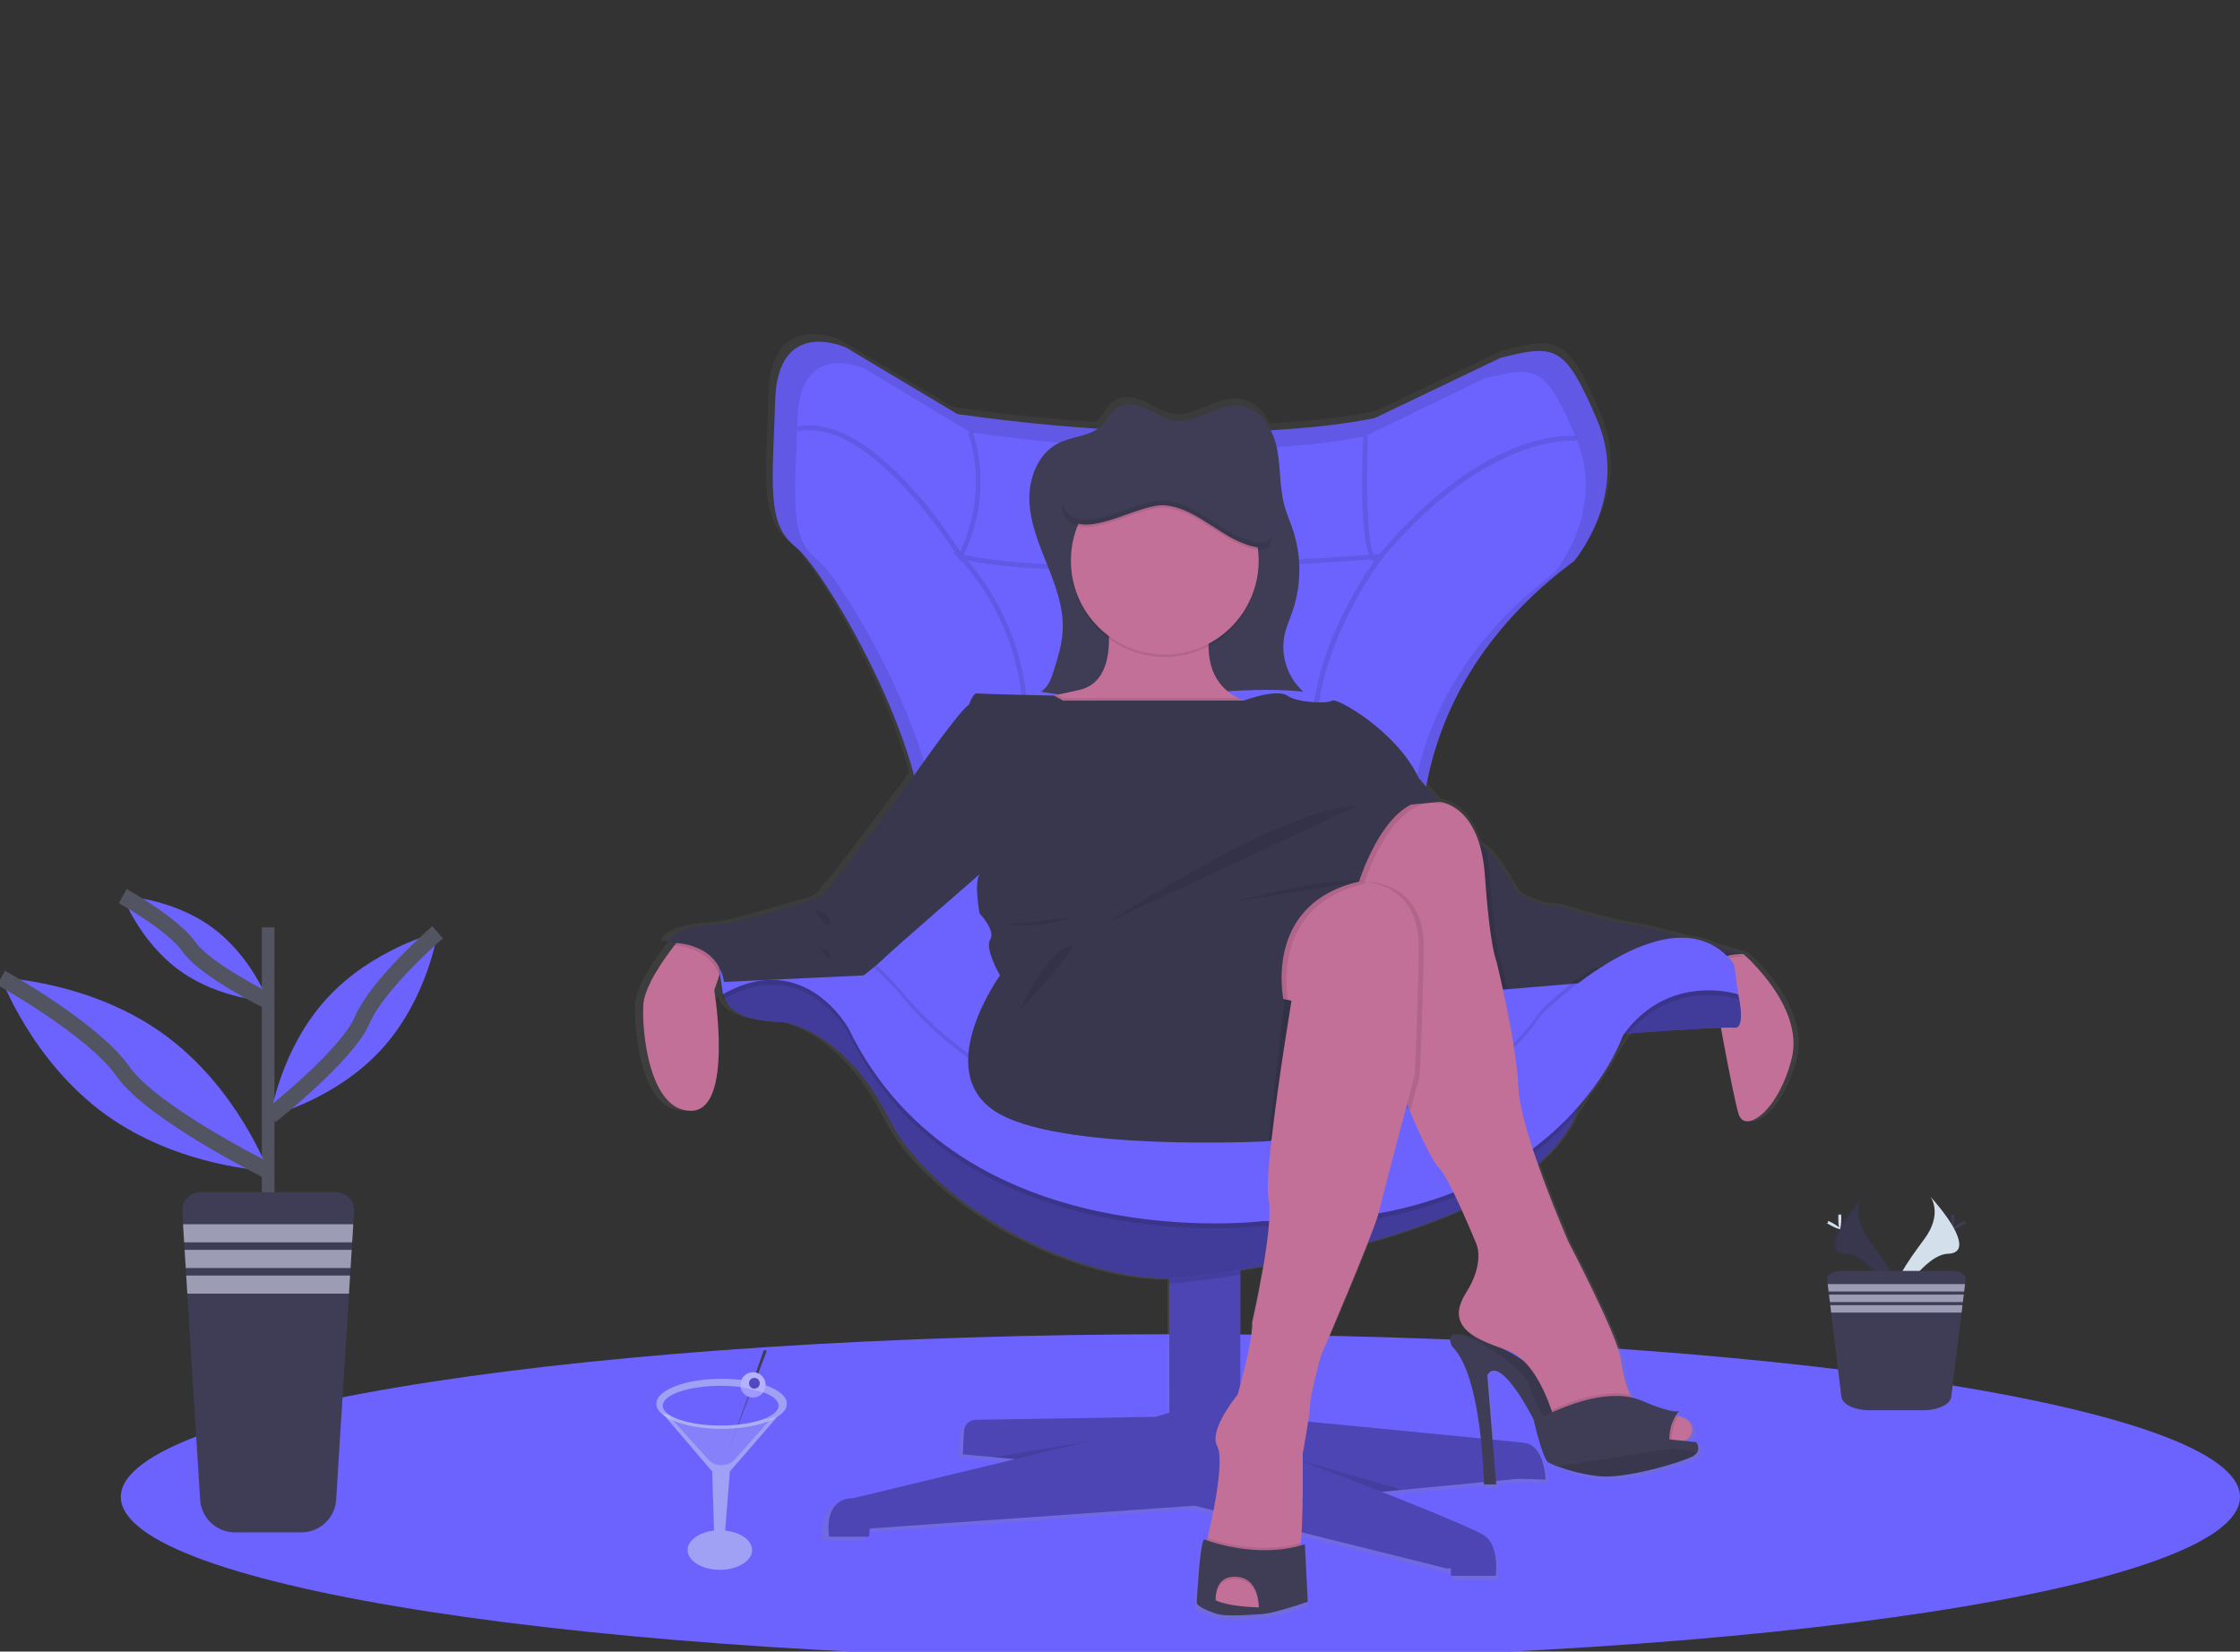 <svg width="278" height="205" viewBox="0 0 278 205" fill="none" xmlns="http://www.w3.org/2000/svg">
<rect x="0" y="0" width="278" height="205" fill="#333333" stroke="none"/>
<g clip-path="url(#clip0)">
<path d="M146.497 206C219.124 206 278 196.958 278 185.804C278 174.65 219.124 165.608 146.497 165.608C73.87 165.608 14.994 174.65 14.994 185.804C14.994 196.958 73.87 206 146.497 206Z" fill="#6C63FF"/>
<path d="M216.983 118.221C216.983 118.221 215.296 117.709 213.052 117.065C212.072 116.548 210.993 116.245 209.887 116.175C207.24 115.448 204.521 114.756 203.049 114.541C199.566 114.029 193.416 112.088 193.416 112.088C191.059 112.293 188.6 110.554 188.6 110.554C188.6 110.554 186.057 105.954 184.58 104.942C184.522 104.898 184.46 104.86 184.395 104.828C184.187 104.708 183.992 104.566 183.814 104.405C182.295 99.457 178.978 99.152 178.806 99.136C178.165 98.409 177.584 97.74 177.147 97.22C178.856 87.98 183.971 77.665 195.726 68.945C195.726 68.945 202.708 60.778 198.65 51.328C194.592 41.879 193.455 41.721 186.478 43.482L170.706 51.011C170.706 51.011 166.258 52.067 157.621 52.553C156.902 51.113 155.784 49.921 154.249 49.551C151.012 48.771 148.19 52.158 145.083 51.226C142.713 50.516 139.849 47.721 137.52 50.427C137.191 50.809 136.967 51.276 136.657 51.669C136.438 51.936 136.181 52.17 135.893 52.362C130.598 52.014 124.72 51.434 118.271 50.529L104.312 42.202C104.312 42.202 95.708 38.199 95.384 48.768C95.061 59.338 94.247 64.3 97.979 67.184C100.685 69.271 109.521 83.546 112.829 95.818C112.343 96.515 112.041 96.954 112.041 96.954C112.041 96.954 102.61 109.736 101.894 110.043C101.847 110.062 101.827 110.131 101.83 110.236C101.692 110.535 101.277 111.107 99.946 111.475C98.101 111.986 89.904 114.438 88.775 114.438C87.647 114.438 82.526 114.745 82.011 116.791C82.335 116.775 82.659 116.782 82.982 116.811L82.736 117.123C81.336 118.92 78.979 122.268 78.835 124.56C78.628 127.831 79.552 137.952 84.883 137.85C90.214 137.748 87.752 122.722 87.752 122.722L88.377 120.886L88.393 120.841L88.825 123.863C88.919 123.811 89.01 123.758 89.102 123.714C89.586 125.185 91.343 126.625 96.311 126.725C96.311 126.725 103.996 127.441 109.737 138.89C114.946 149.285 132.236 158.92 144.887 158.848V175.693L143.147 176.205L120.553 176.592C120.177 176.597 119.817 176.746 119.547 177.007C119.276 177.269 119.116 177.623 119.098 177.999L118.96 180.908L125.511 181.524L105.122 186.431C105.122 186.431 101.526 186.124 102.148 191.236H107.172L107.274 190.214L148.063 187.352L150.423 187.938C150.093 189.661 149.761 191.065 149.676 191.433L149.651 191.527C149.651 191.527 149.651 191.593 149.618 191.715C149.377 191.632 149.241 191.577 149.241 191.577C148.688 192.207 148.37 198.784 148.32 199.45C148.27 200.117 150.882 200.918 150.882 200.918C152.066 201.353 156.661 200.918 156.661 200.918C158.18 200.83 162.255 199.403 162.255 199.403L161.895 192.196C161.718 192.254 161.541 192.306 161.364 192.356C161.375 192.255 161.386 192.15 161.397 192.041C161.433 191.618 161.464 191.165 161.491 190.697L179.733 195.218H180.245V196.138H185.883C185.883 196.138 186.395 192.254 184.345 191.026C182.295 189.799 171.533 185.608 171.533 185.608L174.112 185.364L184.389 184.388C184.389 184.571 184.389 184.665 184.389 184.665H185.924L185.891 184.236L188.743 183.96L192.124 184.062C192.124 184.062 192.022 179.768 189.46 179.462C189.017 179.406 187.562 179.26 185.465 179.05L184.799 170.957C186.433 168.193 190.641 176.578 190.641 176.578C190.641 176.578 190.658 176.642 190.683 176.747C190.885 177.606 191.828 181.447 192.467 181.886H192.486C192.843 182.08 193.213 182.249 193.593 182.392C195.249 183.005 196.973 183.418 198.728 183.622C202.009 184.034 209.182 181.886 210.532 181.17C210.757 181.056 210.953 180.894 211.107 180.695C211.564 180.048 211.027 179.348 211.027 179.348L209.586 179.202C210.853 178.629 211.096 176.503 208.731 176.1C208.64 176.083 208.546 176.072 208.454 176.061C208.577 175.851 208.72 175.654 208.88 175.472C207.649 175.707 204.368 174.22 204.368 174.22C203.895 174.015 203.402 173.86 202.897 173.755L202.861 173.692C202.811 173.6 202.764 173.506 202.72 173.415C202.011 171.931 201.743 170.098 201.5 168.715C200.988 165.749 194.993 154.3 194.993 154.3C194.993 154.3 192.904 149.534 191.12 144.474C193.242 142.663 194.879 140.64 195.823 138.392L197.582 135.688C198.756 134.188 199.797 132.588 200.695 130.908L202.484 128.16C205.821 127.916 211.307 127.535 214.126 127.444C214.933 131.82 215.913 136.891 216.355 138.267C217.185 140.825 221.379 137.858 223.017 131.317C224.655 124.776 216.983 118.221 216.983 118.221ZM153.8 172.157V157.781C154.677 157.643 155.643 157.479 156.68 157.294C156.061 160.963 155.297 164.319 155.297 164.319C155.364 166.114 154.357 170.106 153.8 172.157ZM186.63 167.631L187.161 167.808C188.017 168.109 188.79 168.606 189.418 169.26C188.539 168.635 187.606 168.091 186.63 167.631ZM183.368 154.413C183.368 154.413 184.599 156.766 182.14 160.65C180.295 163.564 181.39 165.273 184.046 166.592C183.172 166.291 182.279 166.048 181.374 165.865L181.504 165.939C179.34 165.467 180.397 167.396 180.397 167.396C182.547 169.481 183.543 174.748 183.993 178.925C178.35 178.372 169.481 177.507 162.313 176.816C162.435 176.101 162.517 175.38 162.556 174.657C162.556 173.429 163.89 168.624 163.89 168.624C163.89 168.624 167.721 159.708 169.835 154.339C173.833 153.249 177.748 151.876 181.551 150.23C182.538 152.395 183.368 154.413 183.368 154.413Z" fill="url(#paint0_linear)"/>
<path d="M153.936 155.304H145.125V180.509H153.936V155.304Z" fill="#6C63FF"/>
<path opacity="0.3" d="M153.936 155.304H145.125V180.509H153.936V155.304Z" fill="black"/>
<path d="M119.635 177.629L119.497 180.509L125.981 181.118L105.822 185.978C105.822 185.978 102.278 185.674 102.887 190.736H107.85L107.949 189.724L148.265 186.888L179.564 194.684H180.071V195.594H185.642C185.642 195.594 186.148 191.748 184.121 190.534C182.093 189.321 171.461 185.168 171.461 185.168L188.478 183.548L191.82 183.65C191.82 183.65 191.72 179.398 189.186 179.094C186.652 178.79 150.882 175.348 150.882 175.348H145.125L143.401 175.865L121.084 176.232C120.71 176.236 120.352 176.383 120.082 176.643C119.812 176.902 119.653 177.255 119.635 177.629Z" fill="#6C63FF"/>
<path opacity="0.1" d="M153.936 155.304V158.226C150.763 158.732 148.771 158.947 148.771 158.947C147.568 159.166 146.348 159.276 145.125 159.276V155.304H153.936Z" fill="black"/>
<path d="M222.361 131.397C220.74 137.875 216.588 140.811 215.774 138.279C215.038 135.97 212.775 123.197 212.391 120.991C212.355 120.781 212.333 120.665 212.333 120.665L211.929 118.035L215.359 118.345L216.383 118.439C216.383 118.439 223.98 124.917 222.361 131.397Z" fill="#C37098"/>
<path d="M90.427 120.684C90.427 120.684 86.883 126.656 97.113 126.858C97.113 126.858 104.71 127.565 110.392 138.903C116.075 150.241 136.223 160.667 148.782 158.339C148.782 158.339 190.832 153.805 195.859 137.388L199.328 128.478C199.328 128.478 213.713 127.372 215.229 127.565C216.745 127.759 215.736 123.418 215.736 123.418L211.987 120.687L203.074 122.205L192.946 131.516L161.331 146.396L130.842 142.041C130.842 142.041 106.735 126.559 106.533 125.846C106.331 125.132 96.809 118.657 96.809 118.657L90.427 120.684Z" fill="#6C63FF"/>
<path d="M90.075 117.223V118.743L89.27 121.076L88.651 122.893C88.651 122.893 91.08 137.775 85.815 137.875C80.551 137.974 79.64 127.952 79.842 124.718C79.986 122.448 82.316 119.133 83.699 117.355C84.288 116.592 84.706 116.111 84.706 116.111L90.075 117.223Z" fill="#C37098"/>
<path opacity="0.3" d="M119.635 177.629L119.497 180.509L125.981 181.118L105.822 185.978C105.822 185.978 102.278 185.674 102.887 190.736H107.85L107.949 189.724L148.265 186.888L179.564 194.684H180.071V195.594H185.642C185.642 195.594 186.148 191.748 184.121 190.534C182.093 189.321 171.461 185.168 171.461 185.168L188.478 183.548L191.82 183.65C191.82 183.65 191.72 179.398 189.186 179.094C186.652 178.79 150.882 175.348 150.882 175.348H145.125L143.401 175.865L121.084 176.232C120.71 176.236 120.352 176.383 120.082 176.643C119.812 176.902 119.653 177.255 119.635 177.629Z" fill="black"/>
<path opacity="0.4" d="M90.427 120.684C90.427 120.684 86.883 126.656 97.113 126.858C97.113 126.858 104.71 127.565 110.392 138.903C116.075 150.241 136.223 160.667 148.782 158.339C148.782 158.339 190.832 153.805 195.859 137.388L199.328 128.478C199.328 128.478 213.713 127.372 215.229 127.565C216.745 127.759 215.736 123.418 215.736 123.418L211.987 120.687L203.074 122.205L192.946 131.516L161.331 146.396L130.842 142.041C130.842 142.041 106.735 126.559 106.533 125.846C106.331 125.132 96.809 118.657 96.809 118.657L90.427 120.684Z" fill="black"/>
<path d="M206.103 119.122L197.438 128.798C176.74 152.741 137.752 143.86 124.128 141.958C110.503 140.056 103.534 119.288 103.534 119.288C104.051 119.343 104.573 119.322 105.083 119.224C107.377 118.832 111.676 116.935 114.18 108.505C117.71 96.617 102.466 70.767 98.776 67.914C95.085 65.061 95.888 60.145 96.209 49.667C96.53 39.189 105.023 43.159 105.023 43.159L118.822 51.403C152.675 56.161 170.645 51.879 170.645 51.879L186.207 44.428C193.106 42.683 194.229 42.841 198.241 52.197C202.252 61.552 195.353 69.639 195.353 69.639C172.09 86.921 175.138 110.557 178.826 119.268C181.316 125.143 192.818 123.034 200.069 121.029C203.585 120.07 206.103 119.122 206.103 119.122Z" fill="#6C63FF"/>
<path opacity="0.1" d="M206.103 119.122L197.438 128.798C176.74 152.741 137.752 143.86 124.128 141.958C110.503 140.056 103.534 119.288 103.534 119.288C104.051 119.343 104.573 119.322 105.083 119.224C107.377 118.832 111.676 116.935 114.18 108.505C117.71 96.617 102.466 70.767 98.776 67.914C95.085 65.061 95.888 60.145 96.209 49.667C96.53 39.189 105.023 43.159 105.023 43.159L118.822 51.403C152.675 56.161 170.645 51.879 170.645 51.879L186.207 44.428C193.106 42.683 194.229 42.841 198.241 52.197C202.252 61.552 195.353 69.639 195.353 69.639C172.09 86.921 175.138 110.557 178.826 119.268C181.316 125.143 192.818 123.034 200.069 121.029C203.585 120.07 206.103 119.122 206.103 119.122Z" fill="black"/>
<path d="M203.063 118.505L194.86 127.759C175.26 150.687 138.339 142.182 125.422 140.36C112.506 138.538 105.924 118.646 105.924 118.646C106.413 118.699 106.906 118.678 107.388 118.586C109.562 118.21 113.632 116.393 116.003 108.323C119.344 96.932 104.912 72.183 101.418 69.451C97.924 66.72 98.676 62.02 98.986 52.006C99.296 41.992 107.344 45.78 107.344 45.78L120.41 53.665C152.467 58.218 169.486 54.121 169.486 54.121L184.223 46.982C190.757 45.324 191.82 45.465 195.618 54.422C199.416 63.38 192.885 71.127 192.885 71.127C170.853 87.671 173.738 110.308 177.243 118.657C179.595 124.284 190.492 122.252 197.358 120.344C200.681 119.415 203.063 118.505 203.063 118.505Z" fill="#6C63FF"/>
<path d="M216.383 118.439C216.383 118.439 212.737 118.135 212.333 120.665L187.111 122.782L180.84 123.297L174.2 100.004L172.936 95.561L176.076 96.573C176.076 96.573 177.238 97.955 178.69 99.592C180.732 101.903 183.352 104.765 184.179 105.177C184.243 105.209 184.304 105.247 184.361 105.29C185.819 106.291 188.331 110.847 188.331 110.847C188.331 110.847 190.763 112.57 193.095 112.365C193.095 112.365 199.181 114.286 202.614 114.795C206.047 115.304 216.383 118.439 216.383 118.439Z" fill="#3F3D56"/>
<path opacity="0.1" d="M203.063 118.505L194.86 127.759C175.26 150.687 138.339 142.182 125.422 140.36C112.506 138.538 105.924 118.646 105.924 118.646C106.413 118.699 106.906 118.678 107.388 118.586C109.175 120.071 110.821 121.718 112.304 123.507C126.587 140.413 148.268 139.299 148.268 139.299C148.268 139.299 179.667 143.042 191.214 125.428C193.12 123.568 195.173 121.864 197.353 120.333C200.681 119.415 203.063 118.505 203.063 118.505Z" fill="black"/>
<path opacity="0.1" d="M216.383 118.439C216.383 118.439 212.737 118.135 212.333 120.665L187.111 122.782L180.84 123.297L174.2 100.004L172.936 95.561L176.076 96.573C176.076 96.573 177.238 97.955 178.69 99.592C180.732 101.903 183.352 104.765 184.179 105.177C184.243 105.209 184.304 105.247 184.361 105.29C185.819 106.291 188.331 110.847 188.331 110.847C188.331 110.847 190.763 112.57 193.095 112.365C193.095 112.365 199.181 114.286 202.614 114.795C206.047 115.304 216.383 118.439 216.383 118.439Z" fill="black"/>
<path opacity="0.1" d="M216.687 118.743C216.687 118.743 213.041 118.439 212.637 120.969L212.391 120.991C212.355 120.781 212.333 120.665 212.333 120.665L211.929 118.035L215.359 118.345L216.687 118.743Z" fill="black"/>
<path opacity="0.1" d="M195.482 138.403C189.396 145.11 177.805 152.862 156.874 152.163C156.874 152.163 119.195 156.924 105.316 128.276C105.316 128.276 99.943 118.433 89.99 123.874L89.713 124.024L89.104 119.772C89.104 119.772 98.018 107.825 112.298 124.731C126.579 141.638 148.262 140.523 148.262 140.523C148.262 140.523 179.664 144.267 191.211 126.653C191.211 126.653 207.533 110.156 215.218 120.278L215.636 123.349L215.727 124.024C215.727 124.024 207.721 121.389 202.067 128.273L195.482 138.403Z" fill="black"/>
<path d="M89.11 119.163C89.11 119.163 98.023 107.22 112.306 124.123C113.934 126.052 115.732 127.829 117.679 129.434C131.448 140.781 148.265 139.924 148.265 139.924C148.265 139.924 179.664 143.67 191.211 126.056C191.211 126.056 207.533 109.556 215.218 119.678L215.724 123.424C215.724 123.424 207.121 120.571 201.444 128.478C201.444 128.478 193.239 152.771 156.874 151.557C156.874 151.557 119.195 156.315 105.316 127.668C105.316 127.668 99.846 117.646 89.719 123.415L89.11 119.163Z" fill="#6C63FF"/>
<path opacity="0.1" d="M171.21 68.763L170.479 68.821C169.702 67.289 169.506 60.527 169.788 54.138L169.182 54.113C169.049 57.118 168.764 66.051 169.893 68.865C162.739 69.396 130.964 71.555 119.627 68.849C123.549 60.571 120.719 53.623 120.689 53.551L120.136 53.786C120.163 53.855 122.861 60.463 119.165 68.439C117.319 65.553 107.568 51.074 98.887 52.957L99.017 53.551C107.039 51.804 116.459 65.409 118.528 68.569L118.158 68.475L118.96 69.249L119.237 69.683L119.289 69.578C120.75 71.149 127.259 78.81 126.905 90.203C126.806 93.424 128.936 96.313 133.066 98.564C137.703 101.09 144.013 102.406 149.687 102.406C154.238 102.406 158.382 101.56 160.919 99.813C162.963 98.406 163.879 96.468 163.572 94.204C161.892 81.848 171.45 69.451 171.611 69.247C184.696 53.596 195.488 54.718 195.596 54.729L195.671 54.126C195.206 54.071 184.494 52.929 171.21 68.763ZM162.955 94.284C163.231 96.335 162.429 98.027 160.562 99.313C155.117 103.059 141.382 102.412 133.343 98.033C130.612 96.543 127.384 93.982 127.5 90.222C127.835 79.407 122.105 71.879 120.091 69.578C132.17 72.127 163.746 69.935 170.217 69.448C170.296 69.553 170.401 69.636 170.521 69.689C168.405 72.694 161.475 83.482 162.955 94.284Z" fill="black"/>
<path opacity="0.1" d="M161.231 181.217L174.009 184.922L171.462 185.165L161.231 181.217Z" fill="black"/>
<path opacity="0.1" d="M125.981 181.115L135.199 178.889L123.442 180.877L125.981 181.115Z" fill="black"/>
<path opacity="0.1" d="M90.075 117.223V118.743L89.27 121.077C88.197 118.135 85.262 117.482 83.693 117.352C84.282 116.589 84.7 116.108 84.7 116.108L90.075 117.223Z" fill="black"/>
<path d="M104.862 110.847L102.635 110.341C102.635 110.341 102.533 111.251 100.699 111.757C98.864 112.263 90.773 114.693 89.658 114.693C88.543 114.693 83.478 114.997 82.971 117.021C82.971 117.021 88.95 116.617 89.86 121.881L107.18 121.071L104.862 110.847Z" fill="#3F3D56"/>
<path opacity="0.1" d="M104.862 110.847L102.635 110.341C102.635 110.341 102.533 111.251 100.699 111.757C98.864 112.263 90.773 114.693 89.658 114.693C88.543 114.693 83.478 114.997 82.971 117.021C82.971 117.021 88.95 116.617 89.86 121.881L107.18 121.071L104.862 110.847Z" fill="black"/>
<path d="M181.188 165.61C181.188 165.61 186.276 168.513 188.215 171.322C189.555 173.343 190.756 175.452 191.811 177.634C191.811 177.634 195.61 179.293 192.838 173.26C190.066 167.228 181.188 165.61 181.188 165.61Z" fill="#3F3D56"/>
<path d="M181.188 165.61C181.188 165.61 186.276 168.513 188.215 171.322C189.555 173.343 190.756 175.452 191.811 177.634C191.811 177.634 195.61 179.293 192.838 173.26C190.066 167.228 181.188 165.61 181.188 165.61Z" fill="#3F3D56"/>
<path opacity="0.1" d="M181.188 165.61C181.188 165.61 186.276 168.513 188.215 171.322C189.555 173.343 190.756 175.452 191.811 177.634C191.811 177.634 195.61 179.293 192.838 173.26C190.066 167.228 181.188 165.61 181.188 165.61Z" fill="black"/>
<path d="M137.844 51.315C137.52 51.694 137.29 52.144 136.994 52.542C135.705 54.143 133.276 54.074 131.428 54.972C128.9 56.203 127.677 59.244 127.749 62.056C127.821 64.867 128.936 67.53 129.981 70.142C131.027 72.755 132.034 75.481 131.885 78.287C131.796 79.946 131.304 81.561 130.814 83.15C130.496 84.179 130.111 85.299 129.187 85.851C131.955 86.347 134.758 86.617 137.57 86.659C145.637 86.783 153.706 85.041 161.735 85.843C160.768 84.967 160.047 83.853 159.642 82.613C159.238 81.373 159.165 80.048 159.43 78.771C159.654 77.765 160.083 76.819 160.418 75.843C161.53 72.564 161.541 69.011 160.448 65.724C160.122 64.754 159.701 63.814 159.425 62.83C158.788 60.541 158.957 58.105 158.503 55.774C158.05 53.444 156.689 51.005 154.379 50.447C151.181 49.675 148.392 53.026 145.319 52.105C142.975 51.403 140.148 48.633 137.844 51.315Z" fill="#3F3D56"/>
<g opacity="0.1">
<path opacity="0.1" d="M160.498 75.879C161.085 74.139 161.366 72.31 161.328 70.474C161.299 72.106 161.019 73.724 160.498 75.271C160.163 76.247 159.732 77.206 159.51 78.199C159.38 78.8 159.329 79.417 159.358 80.032C159.373 79.62 159.424 79.21 159.51 78.807C159.732 77.801 160.163 76.855 160.498 75.879Z" fill="black"/>
<path opacity="0.1" d="M131.973 77.441C132.048 74.729 131.071 72.091 130.059 69.564C129.021 66.971 127.918 64.325 127.832 61.547C127.832 61.729 127.832 61.915 127.832 62.1C127.904 64.909 129.019 67.574 130.062 70.184C130.997 72.514 131.901 74.953 131.973 77.441Z" fill="black"/>
<path opacity="0.1" d="M161.165 85.218C153.35 84.569 145.498 86.208 137.65 86.089C135.04 86.047 132.437 85.811 129.862 85.381C129.693 85.581 129.492 85.752 129.268 85.887C132.035 86.383 134.839 86.653 137.65 86.695C145.717 86.819 153.784 85.075 161.812 85.865C161.582 85.664 161.366 85.448 161.165 85.218Z" fill="black"/>
</g>
<path d="M150.553 198.292L157.231 199.522L156.772 200.319C156.772 200.319 152.229 200.75 151.059 200.319C149.889 199.887 150.553 198.292 150.553 198.292Z" fill="#3F3D56"/>
<path d="M157.433 141.657C157.433 141.657 185.125 132.932 184.112 127.363C183.1 121.795 158.509 120.452 157.433 121.881C156.357 123.31 157.433 141.657 157.433 141.657Z" fill="#3F3D56"/>
<path opacity="0.2" d="M157.433 141.657C157.433 141.657 185.125 132.932 184.112 127.363C183.1 121.795 158.509 120.452 157.433 121.881C156.357 123.31 157.433 141.657 157.433 141.657Z" fill="black"/>
<path d="M157.433 87.563L152.177 92.221L145.49 93.435L133.437 91.917L126.651 87.259C126.651 87.259 127.849 86.996 131.21 86.247L133.943 85.641C139.415 84.425 137.185 75.412 137.185 75.412C137.185 75.412 152.177 67.416 150.254 77.538C149.205 83.053 151.432 85.533 153.679 86.661C154.852 87.225 156.132 87.532 157.433 87.563Z" fill="#C37098"/>
<path opacity="0.1" d="M144.558 81.547C150.993 81.547 156.21 76.333 156.21 69.902C156.21 63.471 150.993 58.257 144.558 58.257C138.122 58.257 132.906 63.471 132.906 69.902C132.906 76.333 138.122 81.547 144.558 81.547Z" fill="black"/>
<path d="M144.558 81.243C150.993 81.243 156.21 76.029 156.21 69.598C156.21 63.166 150.993 57.953 144.558 57.953C138.122 57.953 132.906 63.166 132.906 69.598C132.906 76.029 138.122 81.243 144.558 81.243Z" fill="#C37098"/>
<path opacity="0.1" d="M157.433 87.563L152.177 92.221L145.49 93.435L133.437 91.917L126.651 87.259C126.651 87.259 127.849 86.996 131.21 86.247L131.918 86.653H153.679C154.851 87.219 156.131 87.529 157.433 87.563Z" fill="black"/>
<path d="M142.441 86.957H154.365C154.365 86.957 158.445 85.437 159.762 86.349C161.079 87.261 164.827 87.361 165.334 86.957C165.84 86.554 173.334 90.712 176.07 96.573L166.346 104.259L124.108 121.071C124.108 121.071 122.172 117.728 122.891 116.617C123.61 115.506 121.574 113.382 121.574 113.382C121.574 113.382 120.866 109.636 121.574 108.525L112.661 97.388C112.661 97.388 118.841 88.378 120.26 87.469C120.26 87.469 120.766 85.976 121.273 86.064C121.779 86.153 130.811 86.341 130.811 86.341L131.918 86.966L142.441 86.957Z" fill="#3F3D56"/>
<path opacity="0.1" d="M142.441 86.957H154.365C154.365 86.957 158.445 85.437 159.762 86.349C161.079 87.261 164.827 87.361 165.334 86.957C165.84 86.554 173.334 90.712 176.07 96.573L175.061 97.372L166.346 104.259L124.108 121.071C124.108 121.071 122.172 117.728 122.891 116.617C123.61 115.506 121.574 113.382 121.574 113.382C121.574 113.382 120.866 109.636 121.574 108.525L112.661 97.388C112.661 97.388 118.841 88.378 120.26 87.469C120.26 87.469 120.766 85.976 121.273 86.064C121.779 86.153 130.811 86.341 130.811 86.341L131.918 86.966L142.441 86.957Z" fill="black"/>
<path d="M116.409 96.269L112.661 97.375C112.661 97.375 103.343 110.037 102.635 110.341C101.927 110.645 107.191 121.071 107.191 121.071C107.191 121.071 109.015 119.653 109.927 118.743C110.84 117.834 121.574 108.514 121.574 108.514L116.409 96.269Z" fill="#3F3D56"/>
<path opacity="0.1" d="M116.409 96.269L112.661 97.375C112.661 97.375 103.343 110.037 102.635 110.341C101.927 110.645 107.191 121.071 107.191 121.071C107.191 121.071 109.015 119.653 109.927 118.743C110.84 117.834 121.574 108.514 121.574 108.514L116.409 96.269Z" fill="black"/>
<path opacity="0.1" d="M187.111 122.782L180.84 123.297L174.2 100.004L178.69 99.592C180.732 101.903 183.352 104.765 184.179 105.177C184.243 105.209 184.304 105.247 184.361 105.29C184.641 106.402 184.817 107.538 184.884 108.682C185.493 117.529 186.301 119.263 186.301 119.263C186.301 119.263 186.649 120.689 187.111 122.782Z" fill="black"/>
<path d="M208.178 178.972C208.006 178.947 207.768 178.922 207.478 178.895L207.201 178.87C203.513 178.549 193.405 178.06 193.405 178.06C193.21 177.166 192.967 176.284 192.677 175.417C192.639 175.292 192.594 175.162 192.55 175.032C191.598 172.268 189.803 168.475 186.92 167.535C182.262 166.017 179.528 164.294 181.96 160.446C184.392 156.597 183.175 154.272 183.175 154.272C183.175 154.272 179.808 146.075 178.657 145.063C177.976 144.463 176.292 141.098 175.002 137.955C174.878 137.651 174.753 137.344 174.64 137.043C173.915 135.193 173.384 133.534 173.351 132.71C173.257 130.579 169.431 112.857 168.781 109.86C168.723 109.584 168.689 109.429 168.689 109.429C168.689 109.429 168.689 109.379 168.665 109.288C168.487 108.204 167.519 101.052 172.438 100.112L178.657 99.539C178.864 99.556 183.689 100.001 184.284 108.663C184.893 117.51 185.7 119.243 185.7 119.243C185.7 119.243 188.234 129.473 188.436 134.933C188.638 140.393 194.664 154.167 194.664 154.167C194.664 154.167 200.589 165.503 201.098 168.441C201.339 169.824 201.602 171.637 202.302 173.108C202.346 173.202 202.393 173.293 202.44 173.385C203.229 174.864 204.518 175.928 206.772 175.729C207.117 175.702 207.463 175.702 207.807 175.729C207.954 175.739 208.101 175.756 208.247 175.782C211.069 176.26 210.128 179.24 208.178 178.972Z" fill="#C37098"/>
<path opacity="0.1" d="M176.69 117.615C176.588 126.13 176.184 133.523 176.184 133.523C176.184 133.523 175.675 135.417 175 137.947C174.098 135.735 173.387 133.659 173.34 132.694C173.232 130.383 168.667 109.429 168.667 109.429C168.667 109.429 168.667 109.379 168.642 109.288L169.273 109.429C169.273 109.429 176.779 109.1 176.69 117.615Z" fill="black"/>
<path d="M176.07 117.615C175.968 126.13 175.564 133.523 175.564 133.523C175.564 133.523 175.174 134.977 174.626 137.043C173.426 141.557 171.456 148.997 171.107 150.529C170.601 152.741 163.915 168.342 163.915 168.342C163.915 168.342 162.595 173.103 162.595 174.316C162.595 175.53 161.682 180.399 161.682 180.399V184.75C161.682 184.75 161.682 188.817 161.444 191.532C161.422 191.751 161.4 191.961 161.38 192.157C161.278 193.02 161.148 193.664 160.974 193.86C160.268 194.673 157.228 199.531 157.228 199.531C157.228 199.531 156.835 199.531 156.232 199.517C154.849 199.475 152.337 199.309 150.879 198.646C150.451 198.493 150.087 198.201 149.844 197.817C149.103 196.337 149.568 192.79 149.767 191.51C149.811 191.212 149.844 191.035 149.844 191.035C149.844 191.035 149.844 191.002 149.869 190.941C150.104 189.954 152.113 181.402 151.062 179.495C149.955 177.471 153.596 173.119 153.596 173.119C153.596 173.119 155.518 166.537 155.419 164.109C155.419 164.109 158.155 152.163 157.444 148.823C157.231 147.814 157.402 145.182 157.745 141.992C158.191 137.925 158.913 132.951 159.474 129.302C159.931 126.324 160.282 124.226 160.282 124.226C160.282 124.226 160.113 124.173 159.845 124.112C159.142 123.952 157.745 123.739 156.938 124.325C155.831 125.135 156.227 115.721 156.227 115.721L165.231 108.682L168.667 109.429C168.9 109.422 169.133 109.431 169.364 109.454C171.232 109.62 176.153 110.706 176.07 117.615Z" fill="#C37098"/>
<path d="M210.59 180.324C210.438 180.522 210.243 180.683 210.02 180.794C208.687 181.505 201.596 183.631 198.354 183.224C196.623 183.021 194.923 182.612 193.289 182.005C192.909 181.864 192.539 181.697 192.182 181.505H192.165C191.532 181.082 190.6 177.266 190.398 176.418C190.376 176.31 190.359 176.249 190.359 176.249C190.359 176.249 186.209 167.955 184.585 170.684L185.692 184.25H184.173C184.173 184.25 183.971 170.783 180.223 167.139C180.223 167.139 179.138 165.154 181.437 165.724C183.736 166.293 189.239 169.976 189.847 172.102C190.272 173.4 190.828 174.652 191.507 175.837C191.939 176.622 192.271 177.161 192.271 177.161L207.165 178.665L210.504 179C210.504 179 211.041 179.683 210.59 180.324Z" fill="#3F3D56"/>
<path opacity="0.1" d="M210.59 180.324C210.438 180.522 210.244 180.683 210.02 180.794C208.687 181.505 201.596 183.631 198.354 183.224C196.623 183.021 194.923 182.612 193.289 182.005C192.909 181.864 192.539 181.697 192.182 181.505H192.166C195.422 180.924 202.614 179.752 207.24 179.846C208.659 179.857 209.84 180.012 210.59 180.324Z" fill="black"/>
<path opacity="0.1" d="M207.171 178.353C207.171 178.519 207.171 178.693 207.187 178.873C203.5 178.552 193.391 178.063 193.391 178.063C193.167 177.033 192.882 176.017 192.536 175.021C195.198 173.802 199.01 172.489 202.293 173.103C203.065 174.726 204.371 175.937 206.764 175.724C207.108 175.696 207.454 175.696 207.799 175.724C207.383 176.538 207.167 177.439 207.171 178.353Z" fill="black"/>
<path opacity="0.1" d="M207.475 178.654C207.475 178.732 207.475 178.815 207.475 178.895L207.198 178.87C203.511 178.549 193.402 178.06 193.402 178.06C193.207 177.167 192.964 176.284 192.675 175.417C195.297 174.195 199.126 172.835 202.443 173.39C203.231 174.869 204.52 175.934 206.775 175.735C207.119 175.708 207.465 175.708 207.81 175.735C207.957 175.744 208.104 175.762 208.25 175.787C207.742 176.658 207.475 177.647 207.475 178.654Z" fill="black"/>
<path d="M207.171 178.654C207.169 179.047 207.202 179.439 207.267 179.827H207.234L193.289 182.005C192.909 181.864 192.539 181.697 192.182 181.505H192.165C191.532 181.082 190.6 177.266 190.398 176.418C190.719 176.243 191.095 176.047 191.518 175.837C194.545 174.325 199.936 172.179 203.931 173.924C203.931 173.924 207.173 175.397 208.388 175.165C208.382 175.154 207.182 176.396 207.171 178.654Z" fill="#3F3D56"/>
<path opacity="0.1" d="M161.383 192.149C161.281 193.011 161.151 193.656 160.977 193.852C160.271 194.665 157.231 199.522 157.231 199.522C157.231 199.522 156.833 199.522 156.221 199.508C156.141 198.201 155.643 196.044 153.28 195.997C151.413 195.961 150.926 197.366 150.868 198.638C150.44 198.485 150.076 198.193 149.833 197.808C149.092 196.329 149.557 192.782 149.756 191.502C151.087 191.964 156.285 193.573 161.383 192.149Z" fill="black"/>
<path opacity="0.1" d="M161.447 191.524C161.425 191.742 161.403 191.953 161.383 192.149C161.281 193.011 161.151 193.656 160.977 193.852C160.271 194.665 157.231 199.522 157.231 199.522C157.231 199.522 156.838 199.522 156.235 199.509C156.254 198.441 156.066 195.447 153.28 195.389C151.106 195.348 150.791 197.261 150.868 198.638C150.44 198.485 150.076 198.193 149.833 197.808C149.092 196.329 149.557 192.782 149.756 191.502C149.8 191.203 149.833 191.026 149.833 191.026C149.833 191.026 149.833 190.993 149.858 190.932C151.341 191.433 156.454 192.945 161.447 191.524Z" fill="black"/>
<path d="M149.429 191.071C149.429 191.071 155.861 193.65 161.939 191.676L162.304 198.812C162.304 198.812 156.467 200.858 156.218 200.194C156.218 200.194 156.672 195.771 153.28 195.707C149.889 195.643 151.051 200.332 151.051 200.332C151.051 200.332 148.469 199.536 148.519 198.878C148.569 198.22 148.89 191.693 149.429 191.071Z" fill="#3F3D56"/>
<path opacity="0.1" d="M179.249 99.835C173.489 98.116 169.97 107.676 169.373 109.445C169.312 109.622 169.282 109.722 169.282 109.722C169.107 109.761 168.933 109.802 168.767 109.849C158.841 112.451 159.439 121.461 159.834 124.085C159.131 123.924 157.734 123.711 156.927 124.297C155.82 125.107 156.216 115.694 156.216 115.694L165.231 108.682L168.667 109.429C168.667 109.429 168.667 109.379 168.642 109.288C168.465 108.204 167.497 101.052 172.416 100.112L178.635 99.539L179.249 99.835Z" fill="black"/>
<path d="M126.133 116.111L124.108 121.071C124.108 121.071 115.701 132.713 123.4 137.875C131.099 143.037 157.427 141.657 157.427 141.657L159.364 124.516C159.364 124.516 156.42 112.276 168.667 109.429C168.667 109.429 172.289 97.648 178.626 99.542L166.534 93.435L149.936 99.611L135.854 107.203L126.133 116.111Z" fill="#3F3D56"/>
<path opacity="0.1" d="M126.133 116.111L124.108 121.071C124.108 121.071 115.701 132.713 123.4 137.875C131.099 143.037 157.427 141.657 157.427 141.657L159.364 124.516C159.364 124.516 156.42 112.276 168.667 109.429C168.667 109.429 172.289 97.648 178.626 99.542L166.534 93.435L149.936 99.611L135.854 107.203L126.133 116.111Z" fill="black"/>
<path opacity="0.1" d="M126.64 125.323C126.64 125.323 129.174 119.326 132.314 117.615C135.453 115.904 126.64 125.323 126.64 125.323Z" fill="black"/>
<path opacity="0.1" d="M137.479 114.488C137.479 114.488 160.067 99.81 168.272 100.112L137.479 114.488Z" fill="black"/>
<path opacity="0.1" d="M144.652 63.032C148.846 63.446 151.881 67.566 156.039 68.237C156.389 68.32 156.756 68.3 157.095 68.179C158.158 67.712 157.806 66.133 157.283 65.1C156.498 63.548 155.711 61.997 154.924 60.447C154.343 59.302 153.734 58.124 152.752 57.295C151.922 56.604 150.912 56.189 149.894 55.871C145.894 54.574 141.385 54.248 137.586 56.048C135.451 57.062 129.696 62.263 132.709 64.765C135.409 67.01 141.484 62.716 144.652 63.032Z" fill="black"/>
<path d="M144.652 62.727C148.846 63.142 151.881 67.264 156.039 67.933C156.389 68.016 156.756 67.996 157.095 67.875C158.158 67.408 157.806 65.829 157.283 64.795C156.498 63.243 155.711 61.693 154.924 60.142C154.343 58.998 153.734 57.82 152.752 56.991C151.922 56.3 150.912 55.885 149.894 55.567C145.894 54.273 141.385 53.944 137.586 55.744C135.451 56.758 129.696 61.959 132.709 64.461C135.409 66.706 141.484 62.412 144.652 62.727Z" fill="#3F3D56"/>
<path opacity="0.1" d="M125.063 114.765C127.627 115.053 130.223 114.769 132.665 113.935L125.063 114.765Z" fill="black"/>
<path opacity="0.1" d="M101.053 112.887C101.053 112.887 102.989 113.164 102.989 114.491C102.989 115.818 101.053 112.887 101.053 112.887Z" fill="black"/>
<path opacity="0.1" d="M102.015 118.033C102.015 118.033 102.369 117.416 102.978 118.585C103.587 119.755 102.015 118.033 102.015 118.033Z" fill="black"/>
<path opacity="0.1" d="M157.095 67.267C156.756 67.387 156.389 67.408 156.039 67.328C151.889 66.656 148.846 62.537 144.652 62.119C141.482 61.804 135.409 66.098 132.706 63.853C132.478 63.673 132.287 63.45 132.144 63.197C132.002 62.944 131.911 62.665 131.876 62.376C131.819 62.766 131.866 63.164 132.012 63.53C132.157 63.896 132.397 64.217 132.706 64.461C135.409 66.706 141.482 62.412 144.652 62.727C148.843 63.142 151.881 67.264 156.039 67.933C156.389 68.016 156.756 67.996 157.095 67.875C157.696 67.599 157.842 66.988 157.762 66.311C157.747 66.515 157.678 66.712 157.56 66.88C157.443 67.049 157.282 67.182 157.095 67.267Z" fill="black"/>
<path opacity="0.1" d="M152.946 111.95C152.946 111.95 165.323 108.716 168.676 109.429L152.946 111.95Z" fill="black"/>
<path opacity="0.5" d="M89.995 189.981L90.587 182.638L96.433 175.89C96.433 175.89 90.053 177.604 82.249 175.464L88.388 182.652L88.623 189.981C86.756 190.189 85.339 191.189 85.339 192.395C85.339 193.75 87.132 194.85 89.34 194.85C91.547 194.85 93.343 193.744 93.343 192.395C93.343 191.181 91.893 190.172 89.995 189.981Z" fill="#D4DFEC"/>
<path opacity="0.5" d="M82.963 175.693L87.887 181.137C88.096 181.369 88.352 181.555 88.638 181.681C88.925 181.807 89.234 181.872 89.547 181.87C89.861 181.87 90.171 181.804 90.457 181.675C90.743 181.546 90.999 181.358 91.207 181.123L95.882 175.87C95.882 175.87 90.07 177.587 82.963 175.693Z" fill="#6C63FF"/>
<path opacity="0.5" d="M89.558 177.355C94.032 177.355 97.658 175.964 97.658 174.247C97.658 172.531 94.032 171.14 89.558 171.14C85.085 171.14 81.458 172.531 81.458 174.247C81.458 175.964 85.085 177.355 89.558 177.355Z" fill="#D4DFEC"/>
<path d="M89.439 176.948C93.41 176.948 96.629 175.843 96.629 174.48C96.629 173.116 93.41 172.011 89.439 172.011C85.468 172.011 82.249 173.116 82.249 174.48C82.249 175.843 85.468 176.948 89.439 176.948Z" fill="#6C63FF"/>
<path opacity="0.5" d="M91.497 177.266L90.269 180.487L91.398 177.275" fill="#6C63FF"/>
<path opacity="0.5" d="M91.55 176.841L94.765 167.701C94.773 167.678 94.786 167.657 94.802 167.639C94.819 167.621 94.839 167.607 94.861 167.597C94.883 167.587 94.907 167.581 94.931 167.58C94.956 167.58 94.98 167.584 95.002 167.593C95.046 167.611 95.08 167.644 95.099 167.687C95.117 167.73 95.118 167.778 95.102 167.822L91.663 176.83" fill="#3F3D56"/>
<path d="M92.911 172.973L94.764 167.701C94.773 167.678 94.786 167.657 94.802 167.639C94.819 167.621 94.839 167.607 94.861 167.597C94.883 167.587 94.907 167.581 94.931 167.58C94.956 167.58 94.98 167.584 95.002 167.593C95.046 167.611 95.08 167.644 95.099 167.687C95.117 167.73 95.118 167.778 95.102 167.822L93.124 173.006" fill="#3F3D56"/>
<path d="M93.453 173.47C94.323 173.47 95.027 172.766 95.027 171.897C95.027 171.029 94.323 170.324 93.453 170.324C92.584 170.324 91.879 171.029 91.879 171.897C91.879 172.766 92.584 173.47 93.453 173.47Z" fill="#6C63FF"/>
<path opacity="0.5" d="M93.453 173.47C94.323 173.47 95.027 172.766 95.027 171.897C95.027 171.029 94.323 170.324 93.453 170.324C92.584 170.324 91.879 171.029 91.879 171.897C91.879 172.766 92.584 173.47 93.453 173.47Z" fill="white"/>
<path d="M93.625 172.359C93.991 172.359 94.289 172.062 94.289 171.695C94.289 171.329 93.991 171.032 93.625 171.032C93.258 171.032 92.961 171.329 92.961 171.695C92.961 172.062 93.258 172.359 93.625 172.359Z" fill="#6C63FF"/>
<path opacity="0.25" d="M93.625 172.359C93.991 172.359 94.289 172.062 94.289 171.695C94.289 171.329 93.991 171.032 93.625 171.032C93.258 171.032 92.961 171.329 92.961 171.695C92.961 172.062 93.258 172.359 93.625 172.359Z" fill="black"/>
<path opacity="0.3" d="M91.915 172.21C91.966 172.517 92.108 172.802 92.321 173.029C92.535 173.256 92.811 173.414 93.115 173.484C93.418 173.554 93.736 173.532 94.027 173.421C94.318 173.311 94.57 173.116 94.751 172.862C93.833 172.538 92.882 172.319 91.915 172.21Z" fill="#6C63FF"/>
<path d="M34.066 115.11H32.495V150.471H34.066V115.11Z" fill="#535461"/>
<path d="M43.942 150.363L43.843 151.956L43.704 154.203L43.646 155.14L43.508 157.391L43.447 158.328L43.309 160.576L41.721 186.144C41.653 187.244 41.167 188.276 40.364 189.031C39.56 189.785 38.499 190.205 37.397 190.205H29.161C28.059 190.205 26.997 189.785 26.194 189.031C25.391 188.276 24.905 187.244 24.837 186.144L23.249 160.576L23.111 158.328L23.053 157.391L22.912 155.14L22.854 154.203L22.715 151.956L22.616 150.363C22.597 150.057 22.641 149.751 22.745 149.463C22.849 149.175 23.011 148.912 23.221 148.688C23.431 148.465 23.684 148.288 23.966 148.166C24.247 148.045 24.55 147.982 24.857 147.983H41.704C42.01 147.983 42.313 148.046 42.594 148.167C42.875 148.289 43.128 148.466 43.338 148.689C43.548 148.912 43.709 149.176 43.813 149.464C43.917 149.752 43.961 150.058 43.942 150.363Z" fill="#3F3D56"/>
<path d="M43.843 151.956L43.704 154.203H22.854L22.715 151.956H43.843Z" fill="#9D9CB5"/>
<path d="M43.646 155.14L43.508 157.391H23.053L22.912 155.14H43.646Z" fill="#9D9CB5"/>
<path d="M43.447 158.328L43.309 160.576H23.252L23.111 158.328H43.447Z" fill="#9D9CB5"/>
<path d="M20.314 128.364C29.468 134.983 33.278 145.331 33.278 145.331C33.278 145.331 22.25 144.953 13.096 138.337C3.942 131.721 0.133 121.37 0.133 121.37C0.133 121.37 11.163 121.748 20.314 128.364Z" fill="#6C63FF"/>
<path d="M0.133 121.37C0.133 121.37 11.58 127.728 15.254 132.981C18.928 138.234 33.278 145.334 33.278 145.334" stroke="#535461" stroke-width="2" stroke-miterlimit="10"/>
<path d="M26.223 115.041C31.203 118.635 33.278 124.275 33.278 124.275C33.278 124.275 27.277 124.071 22.295 120.468C17.312 116.866 15.238 111.234 15.238 111.234C15.238 111.234 21.241 111.447 26.223 115.041Z" fill="#6C63FF"/>
<path d="M15.238 111.226C15.238 111.226 21.468 114.682 23.468 117.543C25.468 120.405 33.278 124.267 33.278 124.267" stroke="#535461" stroke-width="2" stroke-miterlimit="10"/>
<path d="M40.517 123.982C34.796 130.266 33.585 138.48 33.585 138.48C33.585 138.48 41.651 136.501 47.375 130.217C53.099 123.932 54.308 115.719 54.308 115.719C54.308 115.719 46.241 117.695 40.517 123.982Z" fill="#6C63FF"/>
<path d="M54.308 115.719C54.308 115.719 46.852 122.16 44.96 126.6C43.068 131.041 33.585 138.489 33.585 138.489" stroke="#535461" stroke-width="2" stroke-miterlimit="10"/>
<path opacity="0.1" d="M239.574 148.525C239.574 148.525 241.173 150.612 238.835 153.777C236.498 156.943 234.572 159.583 235.352 161.56C235.352 161.56 238.877 155.704 241.746 155.622C244.615 155.539 242.731 152.047 239.574 148.525Z" fill="black"/>
<path opacity="0.1" d="M239.574 148.525C239.714 148.726 239.824 148.947 239.901 149.18C242.7 152.467 244.191 155.539 241.5 155.61C238.993 155.682 235.986 160.161 235.267 161.292C235.289 161.38 235.318 161.465 235.352 161.549C235.352 161.549 238.877 155.693 241.746 155.61C244.615 155.528 242.731 152.047 239.574 148.525Z" fill="black"/>
<path d="M242.545 151.187C242.545 151.922 242.462 152.517 242.36 152.517C242.257 152.517 242.177 151.922 242.177 151.187C242.177 150.452 242.28 150.797 242.382 150.797C242.484 150.797 242.545 150.452 242.545 151.187Z" fill="#3F3D56"/>
<path d="M243.566 152.063C242.919 152.417 242.357 152.63 242.307 152.539C242.258 152.448 242.742 152.091 243.389 151.74C244.036 151.389 243.779 151.646 243.829 151.74C243.879 151.834 244.211 151.712 243.566 152.063Z" fill="#3F3D56"/>
<path d="M231.131 148.525C231.131 148.525 229.532 150.612 231.867 153.777C234.202 156.943 236.13 159.583 235.353 161.56C235.353 161.56 231.828 155.704 228.957 155.622C226.085 155.539 227.974 152.047 231.131 148.525Z" fill="#3F3D56"/>
<path d="M239.574 148.525C239.574 148.525 241.173 150.612 238.835 153.777C236.498 156.943 234.572 159.583 235.352 161.56C235.352 161.56 238.877 155.704 241.746 155.622C244.615 155.539 242.731 152.047 239.574 148.525Z" fill="#D4DFEC"/>
<path opacity="0.1" d="M231.131 148.525C231.131 148.525 229.532 150.612 231.867 153.777C234.202 156.943 236.13 159.583 235.353 161.56C235.353 161.56 231.828 155.704 228.957 155.622C226.085 155.539 227.974 152.047 231.131 148.525Z" fill="black"/>
<path opacity="0.1" d="M231.131 148.525C230.991 148.726 230.881 148.947 230.804 149.18C228.005 152.467 226.514 155.539 229.203 155.61C231.709 155.682 234.716 160.161 235.438 161.292C235.414 161.379 235.386 161.465 235.353 161.549C235.353 161.549 231.828 155.682 228.957 155.61C226.085 155.539 227.974 152.047 231.131 148.525Z" fill="black"/>
<path d="M228.146 151.187C228.146 151.922 228.229 152.517 228.331 152.517C228.434 152.517 228.517 151.922 228.517 151.187C228.517 150.452 228.414 150.797 228.312 150.797C228.209 150.797 228.146 150.452 228.146 151.187Z" fill="#D4DFEC"/>
<path d="M227.139 152.063C227.783 152.417 228.348 152.63 228.398 152.539C228.447 152.448 227.96 152.091 227.316 151.74C226.671 151.389 226.923 151.646 226.876 151.74C226.829 151.834 226.486 151.712 227.139 152.063Z" fill="#D4DFEC"/>
<path d="M243.953 158.724L243.873 159.376L243.763 160.297L243.715 160.681L243.602 161.604L243.555 161.989L243.442 162.909L242.164 173.387C242.05 174.322 240.52 175.046 238.675 175.046H232.019C230.171 175.046 228.644 174.316 228.53 173.387L227.25 162.909L227.139 161.989L227.092 161.604L226.976 160.681L226.931 160.297L226.818 159.376L226.763 158.724C226.699 158.195 227.526 157.748 228.572 157.748H242.164C243.19 157.759 244.02 158.207 243.953 158.724Z" fill="#3F3D56"/>
<path d="M243.876 159.387L243.763 160.308H226.943L226.829 159.387H243.876Z" fill="#9D9CB5"/>
<path d="M243.715 160.692L243.605 161.615H227.103L226.99 160.692H243.715Z" fill="#9D9CB5"/>
<path d="M243.555 162L243.444 162.92H227.261L227.15 162H243.555Z" fill="#9D9CB5"/>
</g>
<defs>
<linearGradient id="paint0_linear" x1="151.034" y1="201.112" x2="151.034" y2="41.459" gradientUnits="userSpaceOnUse">
<stop stop-color="#808080" stop-opacity="0.25"/>
<stop offset="0.54" stop-color="#808080" stop-opacity="0.12"/>
<stop offset="1" stop-color="#808080" stop-opacity="0.1"/>
</linearGradient>
<clipPath id="clip0">
<rect width="278" height="205" fill="white"/>
</clipPath>
</defs>
</svg>